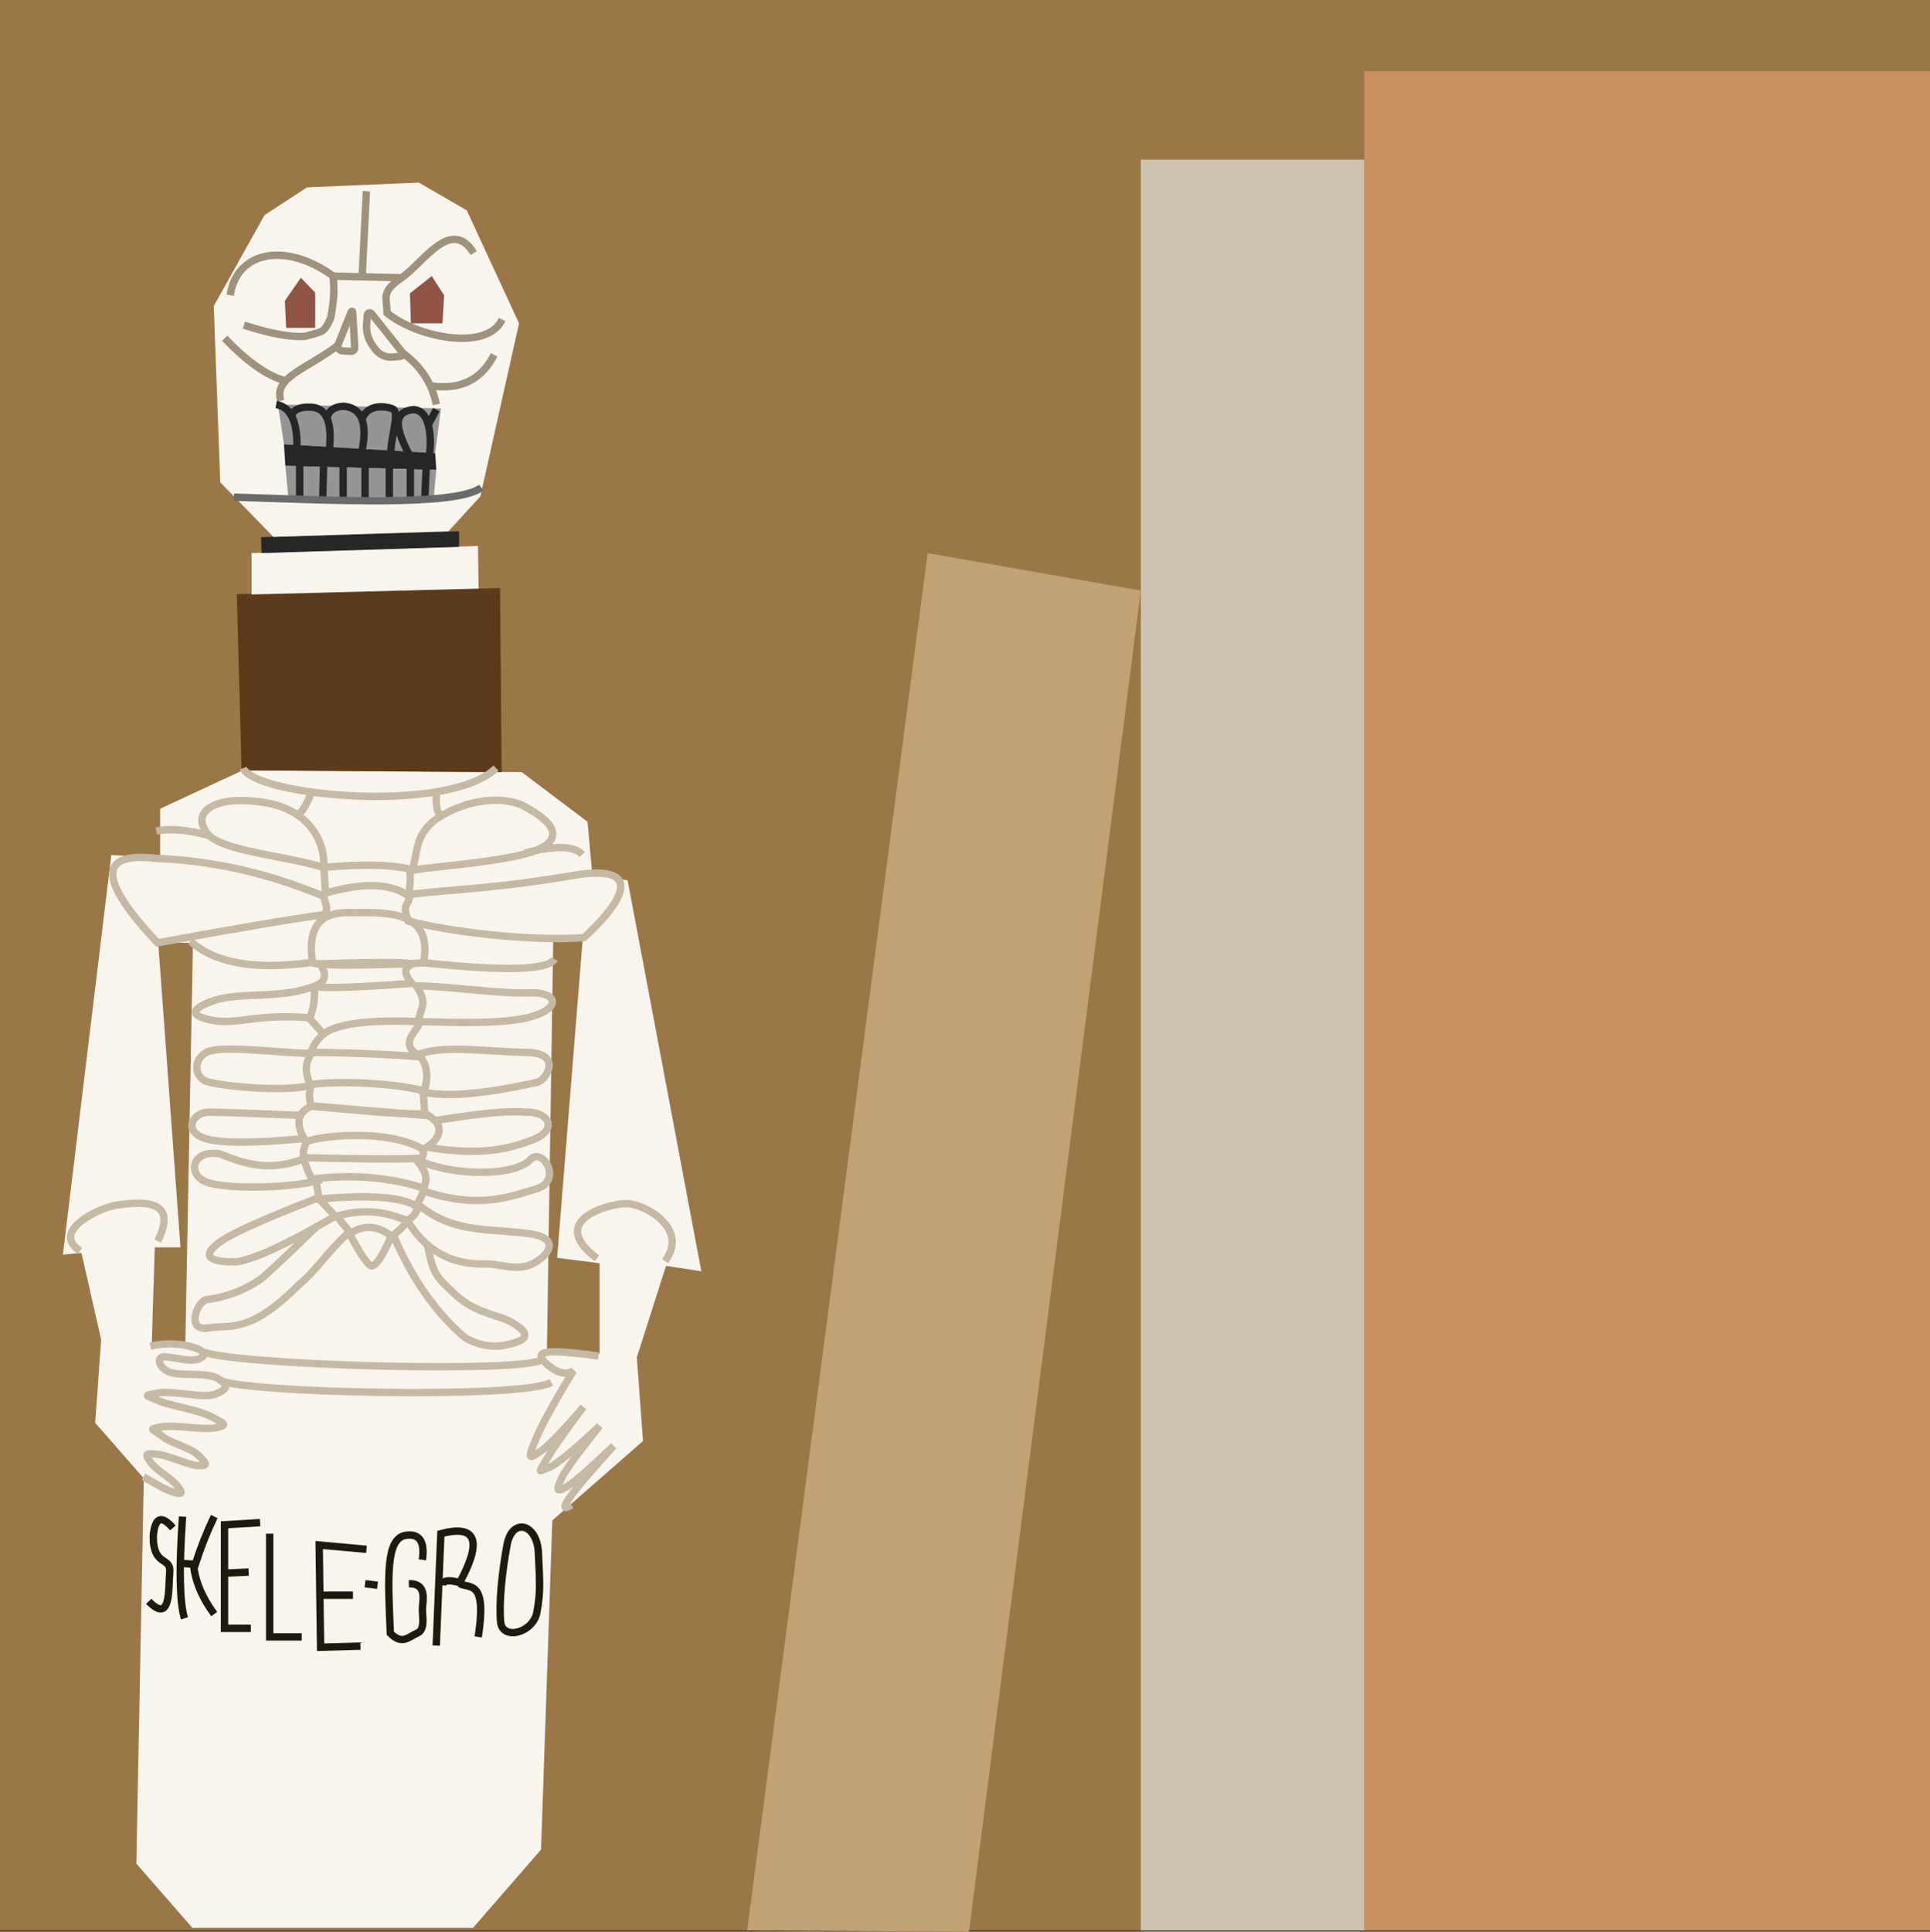 <?xml version="1.0" encoding="UTF-8" standalone="no"?>
<!DOCTYPE svg PUBLIC "-//W3C//DTD SVG 1.1//EN" "http://www.w3.org/Graphics/SVG/1.1/DTD/svg11.dtd">
<svg version="1.1" xmlns="http://www.w3.org/2000/svg" xmlns:xlink="http://www.w3.org/1999/xlink" preserveAspectRatio="xMidYMid meet" viewBox="183.131 175.84 262 262.167" width="262" height="262.17"><rect x="183.131" y="175.84" width="262" height="262.167" fill="#333333" stroke="none"/><defs><path d="M183.13 175.84L445.13 175.84L445.13 437.84L183.13 437.84L183.13 175.84Z" id="b5LPPLNwf"></path><path d="M368.33 185.5L445.13 185.5L445.13 437.84L368.33 437.84L368.33 185.5Z" id="b1KEv58MI0"></path><path d="M338 197.5L368.33 197.5L368.33 437.84L338 437.84L338 197.5Z" id="gTZb4kpzD"></path><path d="M309.06 250.9L338 255.99L314.67 438.01L284.56 437.84L309.06 250.9Z" id="e1vejvw4PZ"></path><path d="M196.05 368.94L196.86 357.66L194.19 345.89L191.67 346.11L198.24 291.88L204.87 292.25L204.87 285.6L216.07 280.39L253.96 280.63L262.89 287.37L263.54 294.59L268.33 295.32L278.34 348.37L273.55 347.64L269.58 360.05L270.42 371.41L258.11 382.19L256.58 426.86L247.34 437.49L209.25 437.49L201.64 428.77L202.65 376.48L196.05 368.94Z" id="aeGyDimxo"></path><path d="M258.23 303.57L262.21 303.57L258.76 346.55L264.53 347.28L264.53 359.54L257.38 358.89L258.23 303.57Z" id="b1YnTu4Nyh"></path><path d="M204.61 303.8L209.32 303.8L208.28 358.68L203.73 358.36L204.14 345.13L207.63 345.13L204.61 303.8Z" id="b2a8QB9lQM"></path><path d="M251.23 280.64L251.01 255.65L215.28 256.48L215.92 280.39L251.23 280.64Z" id="e1e1JgpV9Y"></path><path d="M248.1 255.72L248.02 249.94L217.28 250.91L217.28 256.52L248.1 255.72Z" id="n1DWr25VUs"></path><path d="M245.45 250.06L245.45 247.94L218.57 248.74L218.64 250.9L245.45 250.06Z" id="czIjr6NqC"></path><path d="M244.01 247.94L248.34 243.21L253.59 219.72L246.5 204.39L239.99 200.62L224.83 201.26L219.05 205.02L212.15 217.37L213.03 241.3L220.25 248.71L244.01 247.94Z" id="gNevhIxHR"></path><path d="M242.99 231.27L242.21 237.34L221.68 236.13L220.85 230.74L242.99 231.27Z" id="a237YsXl4f"></path><path d="M242.21 237.34L242.36 239.62L221.87 239.09L221.68 236.13L242.21 237.34Z" id="a1ZhyFFWIh"></path><path d="M242.36 239.62L242.02 243.31L222.26 243.31L221.87 239.04L242.36 239.62Z" id="aVGZ5Xlj8"></path><path d="M223.97 213.53L221.8 216.67L221.98 220.34L225.92 220.34L225.92 215.56L223.97 213.53Z" id="a2KAmvGuOV"></path><path d="M241.74 213.31L243.42 215.92L243.2 219.72L238.91 219.72L238.78 215.65L241.74 213.31Z" id="b46rGHjCTb"></path><path d="M216.24 219.96C219.83 221.13 222.61 221.64 224.57 221.48C227.11 220.75 227.07 221.04 228.02 219C228.48 216.54 228.53 215.39 228.36 213.31C221.92 208.61 215.26 209.95 214.38 215.9" id="a2GNDXlaf1"></path><path d="M251.3 219.2C249.25 223.59 239.76 221.65 235.66 218.31C235.7 216.2 234.72 215.56 237.66 213.53C240.6 211.5 244.38 205.23 247.44 210.18" id="b2umNIt2IS"></path><path d="M237.52 213.53L228.29 213.31" id="g1DHBUuu94"></path><path d="M232.87 201.78L232.29 213.42" id="b2BtJyayEP"></path><path d="M230.78 223.52C231.07 223.53 231.31 223.29 231.29 223C231.23 221.95 231.07 219.25 231 218.17C231 218.07 230.86 218.05 230.82 218.14C230.4 219.2 229.43 221.61 229.04 222.58C228.88 222.99 229.17 223.44 229.61 223.46C229.95 223.48 230.37 223.5 230.78 223.52Z" id="b1ZpeTq9u0"></path><path d="M236.44 224.3C235.48 224.38 234.54 223.94 233.99 223.14C233.75 222.79 233.91 223.02 233.66 222.66C233.09 221.83 232.82 220.81 232.9 219.8C232.93 219.39 232.95 219.14 233 218.58C233.02 218.29 233.38 218.18 233.57 218.41C234.48 219.56 236.8 222.46 237.73 223.64C237.91 223.85 237.77 224.18 237.49 224.2C236.97 224.25 236.78 224.27 236.44 224.3Z" id="aM5tvWVoX"></path><path d="M242.36 230.74C241.78 227.85 240.27 225.53 237.81 223.76" id="a2oTxHi11X"></path><path d="M250.21 224C248.49 227.36 245.68 228.76 241.78 228.22" id="eSl1skwzZ"></path><path d="M221.25 230.24C220.23 227.07 224.7 225.94 229 222.72" id="b54Qo0BvqU"></path><path d="M213.63 221.75C216.67 224.91 219.35 226.81 221.68 227.46" id="a7mFu0fZZi"></path><path d="M223.44 236.56C223.51 233.01 222.57 231.07 220.62 230.74" id="b5jVzlBIJP"></path><path d="M227.84 236.85C228.26 233.06 227.4 231.14 225.27 231.1C223.68 231.04 222.82 231.5 222.69 232.47" id="e1gprKYvcR"></path><path d="M232.25 237.14C233.06 233.27 232.25 231.21 229.83 230.98C229.21 230.99 228.71 231.12 228.34 231.35C227.96 231.59 227.72 231.93 227.59 232.39" id="a85Pm5EP0"></path><path d="M236.24 237.34C235.98 235.87 237.52 231.74 236.43 231.33C235.34 230.91 232.95 230.67 232.25 232.8" id="fBqYtOQEW"></path><path d="M241.39 237.87C241.64 236.16 241.59 234.68 241.25 233.43C240.9 232.19 240.27 231.52 239.34 231.43C238.09 231.51 237.39 232.01 237.22 232.93C237.06 233.85 237.54 235.39 238.68 237.54" id="d1auq4P8fr"></path><path d="M242.36 231.43L241.24 233.55" id="a21Cs60GGm"></path><path d="M226.93 243.98L227.05 239.16" id="a6bcGRCqn"></path><path d="M223.81 243.8L223.81 238.77" id="bvnkWxvOF"></path><path d="M229.71 243.98L229.71 239.16" id="dt7LxOnzK"></path><path d="M232.69 243.98L232.69 239.16" id="a28doEN3w1"></path><path d="M235.98 243.98L235.98 239.16" id="aa51lGbB"></path><path d="M238.84 243.98L238.84 238.95" id="a4pkdJ3h7f"></path><path d="M240.79 243.76L241 238.95" id="coEa4P5LB"></path><path d="M248.47 242.02C244.98 244.62 228.1 243.72 214.89 243.31" id="d2zBtkebkm"></path><path d="M250.47 280.09C243.96 286.38 217.7 283.87 216.15 280.09" id="bG6IzvKqy"></path><path d="M211.43 289.15C208.74 285.95 212.5 283.89 218.15 284.64C225.48 285.38 227.32 290.59 227.07 293.56C221.51 291.93 213.66 291.38 211.43 289.15Z" id="a2tHQtx5vB"></path><path d="M223.28 286.45C223.86 286.48 224.56 285.49 225.38 283.46" id="gJ7TUOfXr"></path><path d="M242.99 286.6C246.7 284.38 250.96 283.89 253.91 285.07C261.04 288.71 257.93 290.97 253.91 291.86C249.03 293.01 242.01 293.45 239.06 293.95C239.94 291.54 239.28 288.82 242.99 286.6Z" id="c5f6nRVBSI"></path><path d="M243.09 286.45C242.48 286.34 242.24 285.25 242.38 283.19" id="c1jxScB1lH"></path><path d="M238.79 293.8C238.77 295.03 238.95 294.36 238.64 297.47C236.23 295.7 232.45 295.57 227.31 297.06L227.09 293.56C232.32 293.1 236.22 293.18 238.79 293.8Z" id="a6eyON1Hz"></path><path d="M204.35 288.64C206.23 288.23 208.68 288.45 211.7 289.3" id="a9Xao0tJR9"></path><path d="M226.93 300.01C228.06 299.45 227.08 298.19 227.09 297.47C224.14 296.34 215.93 292.79 204.35 292.34C196.41 291.42 196.46 295.24 204.51 303.8C215.68 301.75 223.15 300.49 226.93 300.01Z" id="j46Y6Tv5m0"></path><path d="M262.17 291.82C261.12 290.63 258.51 290.56 254.37 291.62" id="iF0YtCH3b"></path><path d="M238.55 300.85C237.71 298.32 238.4 299.22 238.82 297.23C244.86 296.47 250.13 296.52 261.66 294.53C271.25 293.2 266.93 298.97 262.38 303.1C254.86 303.61 244.44 302.32 238.55 300.85Z" id="c23NY134e1"></path><path d="M240.61 306.52C238.7 306.66 227.23 307.11 225.57 306.52C224.31 298.62 230.25 299.83 231.77 299.7C235.53 299.7 242.03 299.43 240.61 306.52Z" id="aab4Y5ZMJ"></path><path d="M238.82 306.84C237.95 307.26 238.02 308.09 239.04 309.31C229.52 309.99 225.28 310.04 226.33 309.48C227.37 308.91 227.46 307.97 226.58 306.65C235.62 306.35 239.7 306.42 238.82 306.84Z" id="i21LrE4o7l"></path><path d="M225.4 306.46C217.72 307.52 212.25 306.56 209 303.57" id="a2w8Q1hxDO"></path><path d="M240.31 306.46C251.5 307.68 257.53 307.53 258.41 306.01" id="cRxmt7I8P"></path><path d="M225.25 313.98C217.81 313.37 215.34 314.94 212.1 314.34C208.85 313.75 208.82 312.78 212.28 311.6C215.73 310.43 221.41 311.48 225.91 309.64C225.7 311.19 226.03 311.26 225.25 313.98Z" id="apuOCkj6s"></path><path d="M239.94 314.48C243.88 314.58 251.32 314.91 255.17 313.85C259.03 312.78 259.06 310.73 255.59 310.57C251.47 310.83 243.79 309.64 239.64 309.64C241.32 312.19 240.16 312.53 239.94 314.48Z" id="a1C5XBrdpP"></path><path d="M240.31 319.28C236.52 318.93 228.14 318.63 225.4 318.68C225.37 318.24 226.31 316.2 228.38 315.45C231.98 314.14 237.62 314.44 240.04 314.48C240.27 315.61 236.72 317.36 240.31 319.28Z" id="d5fuVyRW3"></path><path d="M227.09 316.24L224.86 313.74" id="b59VgGiKT"></path><path d="M211.78 318.44C209.31 319.09 209.28 322.03 211.29 322.64C213.3 323.26 221.73 324.1 225.26 323.14C224.64 321.62 224.38 320.36 225.4 318.81C222.03 318.81 214.26 317.79 211.78 318.44Z" id="g9lGh8CXa"></path><path d="M255.17 318.69C259.4 319.07 257.24 322.35 256.16 322.7C252.11 323.62 244.75 325.01 240.71 324.06C240.8 323.37 241.79 321.02 239.97 318.93C243.58 317.59 249.2 318.61 255.17 318.69Z" id="dbuz5dD6h"></path><path d="M240.58 323.88C240.6 324.58 240.68 325.69 240.83 327.22L225.4 325.92C225.05 325.02 225.05 324.05 225.4 323.01C229.19 322.5 236.72 322.83 240.58 323.88Z" id="a1gJOQsGqX"></path><path d="M240.83 326.97C244.86 329.04 241.4 331.56 240.52 331.79C235.38 328.81 225.39 330.15 224.7 330.86C223.76 329.41 222.78 327.08 225.4 325.98C230.79 326.43 237.67 327.19 240.83 326.97Z" id="b1IXYyIXZN"></path><path d="M224.27 330.37C217.57 331.01 213.16 331.01 211.04 330.37C207.86 329.41 209.26 326.77 211.53 326.78C213.05 326.79 217.23 326.94 224.08 327.22" id="c39dF1kmPs"></path><path d="M241.26 331.55C248.37 332.74 252.23 331.79 255.54 330.49C258.85 329.19 257.78 326.69 254.49 326.78C252.3 326.56 248.26 326.93 242.38 327.9" id="bbwKpCxZs"></path><path d="M240.58 331.79C240.52 332.08 240.82 332.6 240.31 332.96C239.81 333.33 225.52 333 224.7 332.96C224.16 332.94 224.16 332.24 224.7 330.85" id="a5tsUf95Lo"></path><path d="M225.91 336.16C222.74 336.98 214.85 337.29 211.61 336.42C208.37 335.56 209.02 331.81 212.95 332.43C215.51 333.43 219.31 335.09 224.27 333.14C224.85 334.11 224.86 335.34 225.91 336.16Z" id="g2EfyEaPG0"></path><path d="M255.2 333.14C256.86 331.6 259.57 336.11 255.92 337.2C252.27 338.28 248.08 339.98 240.61 337.47C240.61 336.46 241.87 335.77 239.54 333.14C244.57 335.59 253.21 335.5 255.2 333.14Z" id="cjDIEClsJ"></path><path d="M273.41 347C276.73 342.5 270.63 339.29 268.32 339.19C266.01 339.1 257.18 341.43 264.17 346.61" id="i23IcbfMH"></path><path d="M204.54 344.28C207.58 338.25 201.8 339.03 199.17 339.36C196.54 339.69 189.93 343 194.01 345.61" id="lw30Jm5Sa"></path><path d="M239.75 339.62C239.86 338.53 240.47 338.63 240.61 337.08C236.09 335.64 231.21 335.21 225.97 335.8L226.47 338.57C233.41 337.94 237.84 338.29 239.75 339.62Z" id="i2Izaj9UzD"></path><path d="M214.58 343.44C211.41 345.13 209.55 347.18 215.18 347.1C217.57 346.78 222.06 344.72 228.63 340.9L226.31 338.41C220.6 340.64 216.69 342.32 214.58 343.44Z" id="a64OaORirl"></path><path d="M254.74 343.24C260.49 343.95 256.44 347.35 254.35 347.73C252.26 348.1 250.54 347.26 248.82 347.39C244.25 347.45 240.78 345.46 238.41 341.42C239.16 341.15 239.68 340.47 239.97 339.37C244.6 343.15 248.98 342.54 254.74 343.24Z" id="a2n1GFgPHz"></path><path d="M238.41 341.49C238.22 342 237 343.21 236.28 343.6C234.36 342.16 232.52 342.03 230.75 343.21C229.84 342.13 229.21 341.35 228.86 340.88C233.55 339.57 236.56 340.81 238.41 341.49Z" id="d671nZzV9D"></path><path d="M230.54 343.07C227.88 345.35 225.82 348.56 223.68 350.21C217 356.94 214.42 355.58 211.34 356.07C208.25 356.57 209.93 352.2 211.34 352.2C214.74 351.76 217.12 350.39 218.53 349.43C219.26 348.88 221.83 346.46 226.26 342.17" id="c3PjUlFrDS"></path><path d="M236.3 343.48C234.89 346.73 233.89 348.08 233.29 347.52C232.69 346.97 231.77 345.53 230.54 343.21" id="f5vWKo1B8"></path><path d="M241.08 344.48C241.96 348.57 241.96 348.77 244.9 351.51C247.83 354.25 251.01 354.24 252.81 355.44C255.16 356.85 254.94 357.78 251.7 358.39C250.02 358.83 247.4 358.25 246.06 357.21C242.18 353.86 239 349.28 236.54 343.48" id="b1LCG2GBK"></path><path d="M202.6 376.26C204.57 377.45 205.94 378.16 206.71 378.37C207.87 378.68 208.01 378.54 207.21 377.51C206.42 376.48 204.25 375.33 203.54 374.25C202.84 373.17 202.78 373.07 204.39 373.2C206.01 373.32 208.63 374.68 210 374.75C211.37 374.83 211.25 374.5 210.12 373.4C209 372.29 206.33 371.74 205.11 370.74C203.89 369.74 203.08 369.84 205 369.5C206.91 369.16 210.67 369.96 212.37 369.62C214.08 369.27 213.74 369.11 211.82 368.11C209.9 367.11 206.25 366.67 204.54 365.9C202.84 365.14 202.55 365.3 204.54 364.9C206.54 364.5 210.73 365.69 212.37 365.05C214.01 364.41 214.25 363.87 212.72 362.94C211.19 362.01 207.64 362.67 206.1 362.04C204.56 361.41 204.42 359.97 205.4 359.98C206.38 359.99 207.83 360.41 209.11 360.43C210.39 360.46 212.06 359.51 209.32 358.68C207.48 358.13 205.56 358.08 203.54 358.54" id="acCwmH8pl"></path><path d="M260.71 380.1C259.66 380.74 259.54 380.46 260.36 379.24C261.18 378.03 263.2 375.64 266.43 372.07C263.23 375.14 261.12 376.98 260.11 377.59C258.59 378.5 258.64 378.03 259.36 376.48C259.83 375.46 261.56 373.08 264.53 369.36C260.91 372.78 258.6 374.67 257.6 375.03C256.1 375.57 256.21 375.88 257.38 373.82C258.17 372.45 259.81 370.11 262.32 366.8C259.51 370.08 257.57 372.09 256.5 372.82C254.88 373.93 254.73 373.95 255.84 371.22C256.59 369.39 258.29 366.28 260.96 361.88C260.03 362.48 258.91 362.24 257.6 361.18C255.63 359.59 256.76 359.2 259.1 359.32C260.67 359.41 262.42 359.59 264.37 359.88" id="dkQYHsbxc"></path><path d="M256.88 360.27C255.33 362.29 214.66 361.13 210.71 359.3" id="a2MoWA01O"></path><path d="M257.97 363.47C253.64 365.77 215.26 364.84 213.02 363.15" id="jKzRyzmQx"></path><path d="M203.32 393.17C206.41 396.35 205.96 391.32 206.17 389.2C206.37 387.09 203.88 388.48 203.94 384.32C204.15 381.78 205.03 381.41 206.6 383.21" id="g7Qr72o3bL"></path><path d="M208.17 395.48C207.51 393.29 207.42 388.69 207.91 381.67" id="g3S69O1d5q"></path><path d="M208 388.04L209.65 388.14C210.35 385.94 211.2 383.78 212.21 381.67" id="b1ZT0pldnZ"></path><path d="M212.21 394.9C210.53 392.62 209.6 390.36 209.4 388.14" id="c6HpOD9P6"></path><path d="M217.18 396.84L213.61 396.84L213.61 382.78L218.44 382.49" id="cNgOqrwsO"></path><path d="M216.89 389.2L213.61 389.35" id="cf4IZjbzi"></path><path d="M224.09 398L219.74 398L219.74 383.99" id="cbjBZe71F"></path><path d="M232.06 399.25L226.65 399.4L226.46 385.53L232.88 386.11" id="aouk9Ra2q"></path><path d="M231.05 392.34L226.46 392.34" id="a2hCXw0lpm"></path><path d="M234.38 390.99L232.69 390.78" id="dp4rXvY2b"></path><path d="M238.63 390.78C241.24 390.73 240.47 393.19 240.47 394.26C240.47 395.32 240.87 397.04 239.75 397.5C238.63 397.96 237.73 399.17 236.12 397.5C235.78 389.82 235.49 384.6 238.24 384.21C240.08 383.95 240.82 385.06 240.47 387.54" id="kc9LEOAR9"></path><path d="M243.17 390.99C243.24 390.33 244.03 390.22 245.54 390.63C248.63 384.93 247.78 382.72 242.98 383.99L242.35 399.18" id="b2X1Llz301"></path><path d="M248.05 398C249.26 390.24 246.94 391.47 245.54 390.78" id="d1YvhHmTke"></path><path d="M251.09 395.95C251.32 398.53 255.51 397.47 256.02 394.64C256.53 391.82 256.4 390.56 256.22 386.58C256.03 382.59 252.66 381.74 251.96 385.53C251.26 389.32 250.86 393.36 251.09 395.95Z" id="a6fL52Prr"></path></defs><g><g><g><use xlink:href="#b5LPPLNwf" opacity="1" fill="#9b7647" fill-opacity="1"></use></g><g><use xlink:href="#b1KEv58MI0" opacity="1" fill="#c89162" fill-opacity="1"></use></g><g><use xlink:href="#gTZb4kpzD" opacity="1" fill="#ccc4ac" fill-opacity="1"></use></g><g><use xlink:href="#e1vejvw4PZ" opacity="1" fill="#c2a172" fill-opacity="1"></use></g><g><use xlink:href="#aeGyDimxo" opacity="1" fill="#f9f5ed" fill-opacity="1"></use></g><g><use xlink:href="#b1YnTu4Nyh" opacity="1" fill="#9b7647" fill-opacity="1"></use></g><g><use xlink:href="#b2a8QB9lQM" opacity="1" fill="#9b7647" fill-opacity="1"></use></g><g><use xlink:href="#e1e1JgpV9Y" opacity="1" fill="#5d3a19" fill-opacity="1"></use></g><g><use xlink:href="#n1DWr25VUs" opacity="1" fill="#f9f5ed" fill-opacity="1"></use></g><g><use xlink:href="#czIjr6NqC" opacity="1" fill="#262626" fill-opacity="1"></use></g><g><use xlink:href="#gNevhIxHR" opacity="1" fill="#f9f5ed" fill-opacity="1"></use></g><g><use xlink:href="#a237YsXl4f" opacity="1" fill="#959595" fill-opacity="1"></use></g><g><use xlink:href="#a1ZhyFFWIh" opacity="1" fill="#262626" fill-opacity="1"></use></g><g><use xlink:href="#aVGZ5Xlj8" opacity="1" fill="#959595" fill-opacity="1"></use></g><g><use xlink:href="#a2KAmvGuOV" opacity="1" fill="#905544" fill-opacity="1"></use></g><g><use xlink:href="#b46rGHjCTb" opacity="1" fill="#905544" fill-opacity="1"></use></g><g><g><use xlink:href="#a2GNDXlaf1" opacity="1" fill-opacity="0" stroke="#9e927c" stroke-width="1" stroke-opacity="1"></use></g></g><g><g><use xlink:href="#b2umNIt2IS" opacity="1" fill-opacity="0" stroke="#9e927c" stroke-width="1" stroke-opacity="1"></use></g></g><g><g><use xlink:href="#g1DHBUuu94" opacity="1" fill-opacity="0" stroke="#9e927c" stroke-width="1" stroke-opacity="1"></use></g></g><g><g><use xlink:href="#b2BtJyayEP" opacity="1" fill-opacity="0" stroke="#9e927c" stroke-width="1" stroke-opacity="1"></use></g></g><g><g><use xlink:href="#b1ZpeTq9u0" opacity="1" fill-opacity="0" stroke="#9e927c" stroke-width="1" stroke-opacity="1"></use></g></g><g><g><use xlink:href="#aM5tvWVoX" opacity="1" fill-opacity="0" stroke="#9e927c" stroke-width="1" stroke-opacity="1"></use></g></g><g><g><use xlink:href="#a2oTxHi11X" opacity="1" fill-opacity="0" stroke="#9e927c" stroke-width="1" stroke-opacity="1"></use></g></g><g><g><use xlink:href="#eSl1skwzZ" opacity="1" fill-opacity="0" stroke="#9e927c" stroke-width="1" stroke-opacity="1"></use></g></g><g><g><use xlink:href="#b54Qo0BvqU" opacity="1" fill-opacity="0" stroke="#9e927c" stroke-width="1" stroke-opacity="1"></use></g></g><g><g><use xlink:href="#a7mFu0fZZi" opacity="1" fill-opacity="0" stroke="#9e927c" stroke-width="1" stroke-opacity="1"></use></g></g><g><g><use xlink:href="#b5jVzlBIJP" opacity="1" fill-opacity="0" stroke="#262626" stroke-width="1" stroke-opacity="1"></use></g></g><g><g><use xlink:href="#e1gprKYvcR" opacity="1" fill-opacity="0" stroke="#262626" stroke-width="1" stroke-opacity="1"></use></g></g><g><g><use xlink:href="#a85Pm5EP0" opacity="1" fill-opacity="0" stroke="#262626" stroke-width="1" stroke-opacity="1"></use></g></g><g><g><use xlink:href="#fBqYtOQEW" opacity="1" fill-opacity="0" stroke="#262626" stroke-width="1" stroke-opacity="1"></use></g></g><g><g><use xlink:href="#d1auq4P8fr" opacity="1" fill-opacity="0" stroke="#262626" stroke-width="1" stroke-opacity="1"></use></g></g><g><g><use xlink:href="#a21Cs60GGm" opacity="1" fill-opacity="0" stroke="#262626" stroke-width="1" stroke-opacity="1"></use></g></g><g><g><use xlink:href="#a6bcGRCqn" opacity="1" fill-opacity="0" stroke="#262626" stroke-width="1" stroke-opacity="1"></use></g></g><g><g><use xlink:href="#bvnkWxvOF" opacity="1" fill-opacity="0" stroke="#262626" stroke-width="1" stroke-opacity="1"></use></g></g><g><g><use xlink:href="#dt7LxOnzK" opacity="1" fill-opacity="0" stroke="#262626" stroke-width="1" stroke-opacity="1"></use></g></g><g><g><use xlink:href="#a28doEN3w1" opacity="1" fill-opacity="0" stroke="#262626" stroke-width="1" stroke-opacity="1"></use></g></g><g><g><use xlink:href="#aa51lGbB" opacity="1" fill-opacity="0" stroke="#262626" stroke-width="1" stroke-opacity="1"></use></g></g><g><g><use xlink:href="#a4pkdJ3h7f" opacity="1" fill-opacity="0" stroke="#262626" stroke-width="1" stroke-opacity="1"></use></g></g><g><g><use xlink:href="#coEa4P5LB" opacity="1" fill-opacity="0" stroke="#262626" stroke-width="1" stroke-opacity="1"></use></g></g><g><g><use xlink:href="#d2zBtkebkm" opacity="1" fill-opacity="0" stroke="#6b6b6b" stroke-width="1" stroke-opacity="1"></use></g></g><g><g><use xlink:href="#bG6IzvKqy" opacity="1" fill-opacity="0" stroke="#c5b9a4" stroke-width="1" stroke-opacity="1"></use></g></g><g><g><use xlink:href="#a2tHQtx5vB" opacity="1" fill-opacity="0" stroke="#c5b9a4" stroke-width="1" stroke-opacity="1"></use></g></g><g><g><use xlink:href="#gJ7TUOfXr" opacity="1" fill-opacity="0" stroke="#c5b9a4" stroke-width="1" stroke-opacity="1"></use></g></g><g><g><use xlink:href="#c5f6nRVBSI" opacity="1" fill-opacity="0" stroke="#c5b9a4" stroke-width="1" stroke-opacity="1"></use></g></g><g><g><use xlink:href="#c1jxScB1lH" opacity="1" fill-opacity="0" stroke="#c5b9a4" stroke-width="1" stroke-opacity="1"></use></g></g><g><g><use xlink:href="#a6eyON1Hz" opacity="1" fill-opacity="0" stroke="#c5b9a4" stroke-width="1" stroke-opacity="1"></use></g></g><g><g><use xlink:href="#a9Xao0tJR9" opacity="1" fill-opacity="0" stroke="#c5b9a4" stroke-width="1" stroke-opacity="1"></use></g></g><g><g><use xlink:href="#j46Y6Tv5m0" opacity="1" fill-opacity="0" stroke="#c5b9a4" stroke-width="1" stroke-opacity="1"></use></g></g><g><g><use xlink:href="#iF0YtCH3b" opacity="1" fill-opacity="0" stroke="#c5b9a4" stroke-width="1" stroke-opacity="1"></use></g></g><g><g><use xlink:href="#c23NY134e1" opacity="1" fill-opacity="0" stroke="#c5b9a4" stroke-width="1" stroke-opacity="1"></use></g></g><g><g><use xlink:href="#aab4Y5ZMJ" opacity="1" fill-opacity="0" stroke="#c5b9a4" stroke-width="1" stroke-opacity="1"></use></g></g><g><g><use xlink:href="#i21LrE4o7l" opacity="1" fill-opacity="0" stroke="#c5b9a4" stroke-width="1" stroke-opacity="1"></use></g></g><g><g><use xlink:href="#a2w8Q1hxDO" opacity="1" fill-opacity="0" stroke="#c5b9a4" stroke-width="1" stroke-opacity="1"></use></g></g><g><g><use xlink:href="#cRxmt7I8P" opacity="1" fill-opacity="0" stroke="#c5b9a4" stroke-width="1" stroke-opacity="1"></use></g></g><g><g><use xlink:href="#apuOCkj6s" opacity="1" fill-opacity="0" stroke="#c5b9a4" stroke-width="1" stroke-opacity="1"></use></g></g><g><g><use xlink:href="#a1C5XBrdpP" opacity="1" fill-opacity="0" stroke="#c5b9a4" stroke-width="1" stroke-opacity="1"></use></g></g><g><g><use xlink:href="#d5fuVyRW3" opacity="1" fill-opacity="0" stroke="#c5b9a4" stroke-width="1" stroke-opacity="1"></use></g></g><g><g><use xlink:href="#b59VgGiKT" opacity="1" fill-opacity="0" stroke="#c5b9a4" stroke-width="1" stroke-opacity="1"></use></g></g><g><g><use xlink:href="#g9lGh8CXa" opacity="1" fill-opacity="0" stroke="#c5b9a4" stroke-width="1" stroke-opacity="1"></use></g></g><g><g><use xlink:href="#dbuz5dD6h" opacity="1" fill-opacity="0" stroke="#c5b9a4" stroke-width="1" stroke-opacity="1"></use></g></g><g><g><use xlink:href="#a1gJOQsGqX" opacity="1" fill-opacity="0" stroke="#c5b9a4" stroke-width="1" stroke-opacity="1"></use></g></g><g><g><use xlink:href="#b1IXYyIXZN" opacity="1" fill-opacity="0" stroke="#c5b9a4" stroke-width="1" stroke-opacity="1"></use></g></g><g><g><use xlink:href="#c39dF1kmPs" opacity="1" fill-opacity="0" stroke="#c5b9a4" stroke-width="1" stroke-opacity="1"></use></g></g><g><g><use xlink:href="#bbwKpCxZs" opacity="1" fill-opacity="0" stroke="#c5b9a4" stroke-width="1" stroke-opacity="1"></use></g></g><g><g><use xlink:href="#a5tsUf95Lo" opacity="1" fill-opacity="0" stroke="#c5b9a4" stroke-width="1" stroke-opacity="1"></use></g></g><g><g><use xlink:href="#g2EfyEaPG0" opacity="1" fill-opacity="0" stroke="#c5b9a4" stroke-width="1" stroke-opacity="1"></use></g></g><g><g><use xlink:href="#cjDIEClsJ" opacity="1" fill-opacity="0" stroke="#c5b9a4" stroke-width="1" stroke-opacity="1"></use></g></g><g><g><use xlink:href="#i23IcbfMH" opacity="1" fill-opacity="0" stroke="#c5b9a4" stroke-width="1" stroke-opacity="1"></use></g></g><g><g><use xlink:href="#lw30Jm5Sa" opacity="1" fill-opacity="0" stroke="#c5b9a4" stroke-width="1" stroke-opacity="1"></use></g></g><g><g><use xlink:href="#i2Izaj9UzD" opacity="1" fill-opacity="0" stroke="#c5b9a4" stroke-width="1" stroke-opacity="1"></use></g></g><g><g><use xlink:href="#a64OaORirl" opacity="1" fill-opacity="0" stroke="#c5b9a4" stroke-width="1" stroke-opacity="1"></use></g></g><g><g><use xlink:href="#a2n1GFgPHz" opacity="1" fill-opacity="0" stroke="#c5b9a4" stroke-width="1" stroke-opacity="1"></use></g></g><g><g><use xlink:href="#d671nZzV9D" opacity="1" fill-opacity="0" stroke="#c5b9a4" stroke-width="1" stroke-opacity="1"></use></g></g><g><g><use xlink:href="#c3PjUlFrDS" opacity="1" fill-opacity="0" stroke="#c5b9a4" stroke-width="1" stroke-opacity="1"></use></g></g><g><g><use xlink:href="#f5vWKo1B8" opacity="1" fill-opacity="0" stroke="#c5b9a4" stroke-width="1" stroke-opacity="1"></use></g></g><g><g><use xlink:href="#b1LCG2GBK" opacity="1" fill-opacity="0" stroke="#c5b9a4" stroke-width="1" stroke-opacity="1"></use></g></g><g><g><use xlink:href="#acCwmH8pl" opacity="1" fill-opacity="0" stroke="#c5b9a4" stroke-width="1" stroke-opacity="1"></use></g></g><g><g><use xlink:href="#dkQYHsbxc" opacity="1" fill-opacity="0" stroke="#c5b9a4" stroke-width="1" stroke-opacity="1"></use></g></g><g><g><use xlink:href="#a2MoWA01O" opacity="1" fill-opacity="0" stroke="#c5b9a4" stroke-width="1" stroke-opacity="1"></use></g></g><g><g><use xlink:href="#jKzRyzmQx" opacity="1" fill-opacity="0" stroke="#c5b9a4" stroke-width="1" stroke-opacity="1"></use></g></g><g><g><use xlink:href="#g7Qr72o3bL" opacity="1" fill-opacity="0" stroke="#1e1a0e" stroke-width="1" stroke-opacity="1"></use></g></g><g><g><use xlink:href="#g3S69O1d5q" opacity="1" fill-opacity="0" stroke="#1e1a0e" stroke-width="1" stroke-opacity="1"></use></g></g><g><g><use xlink:href="#b1ZT0pldnZ" opacity="1" fill-opacity="0" stroke="#1e1a0e" stroke-width="1" stroke-opacity="1"></use></g></g><g><g><use xlink:href="#c6HpOD9P6" opacity="1" fill-opacity="0" stroke="#1e1a0e" stroke-width="1" stroke-opacity="1"></use></g></g><g><g><use xlink:href="#cNgOqrwsO" opacity="1" fill-opacity="0" stroke="#1e1a0e" stroke-width="1" stroke-opacity="1"></use></g></g><g><g><use xlink:href="#cf4IZjbzi" opacity="1" fill-opacity="0" stroke="#1e1a0e" stroke-width="1" stroke-opacity="1"></use></g></g><g><g><use xlink:href="#cbjBZe71F" opacity="1" fill-opacity="0" stroke="#1e1a0e" stroke-width="1" stroke-opacity="1"></use></g></g><g><g><use xlink:href="#aouk9Ra2q" opacity="1" fill-opacity="0" stroke="#1e1a0e" stroke-width="1" stroke-opacity="1"></use></g></g><g><g><use xlink:href="#a2hCXw0lpm" opacity="1" fill-opacity="0" stroke="#1e1a0e" stroke-width="1" stroke-opacity="1"></use></g></g><g><g><use xlink:href="#dp4rXvY2b" opacity="1" fill-opacity="0" stroke="#1e1a0e" stroke-width="1" stroke-opacity="1"></use></g></g><g><g><use xlink:href="#kc9LEOAR9" opacity="1" fill-opacity="0" stroke="#1e1a0e" stroke-width="1" stroke-opacity="1"></use></g></g><g><g><use xlink:href="#b2X1Llz301" opacity="1" fill-opacity="0" stroke="#1e1a0e" stroke-width="1" stroke-opacity="1"></use></g></g><g><g><use xlink:href="#d1YvhHmTke" opacity="1" fill-opacity="0" stroke="#1e1a0e" stroke-width="1" stroke-opacity="1"></use></g></g><g><g><use xlink:href="#a6fL52Prr" opacity="1" fill-opacity="0" stroke="#1e1a0e" stroke-width="1" stroke-opacity="1"></use></g></g></g></g></svg>